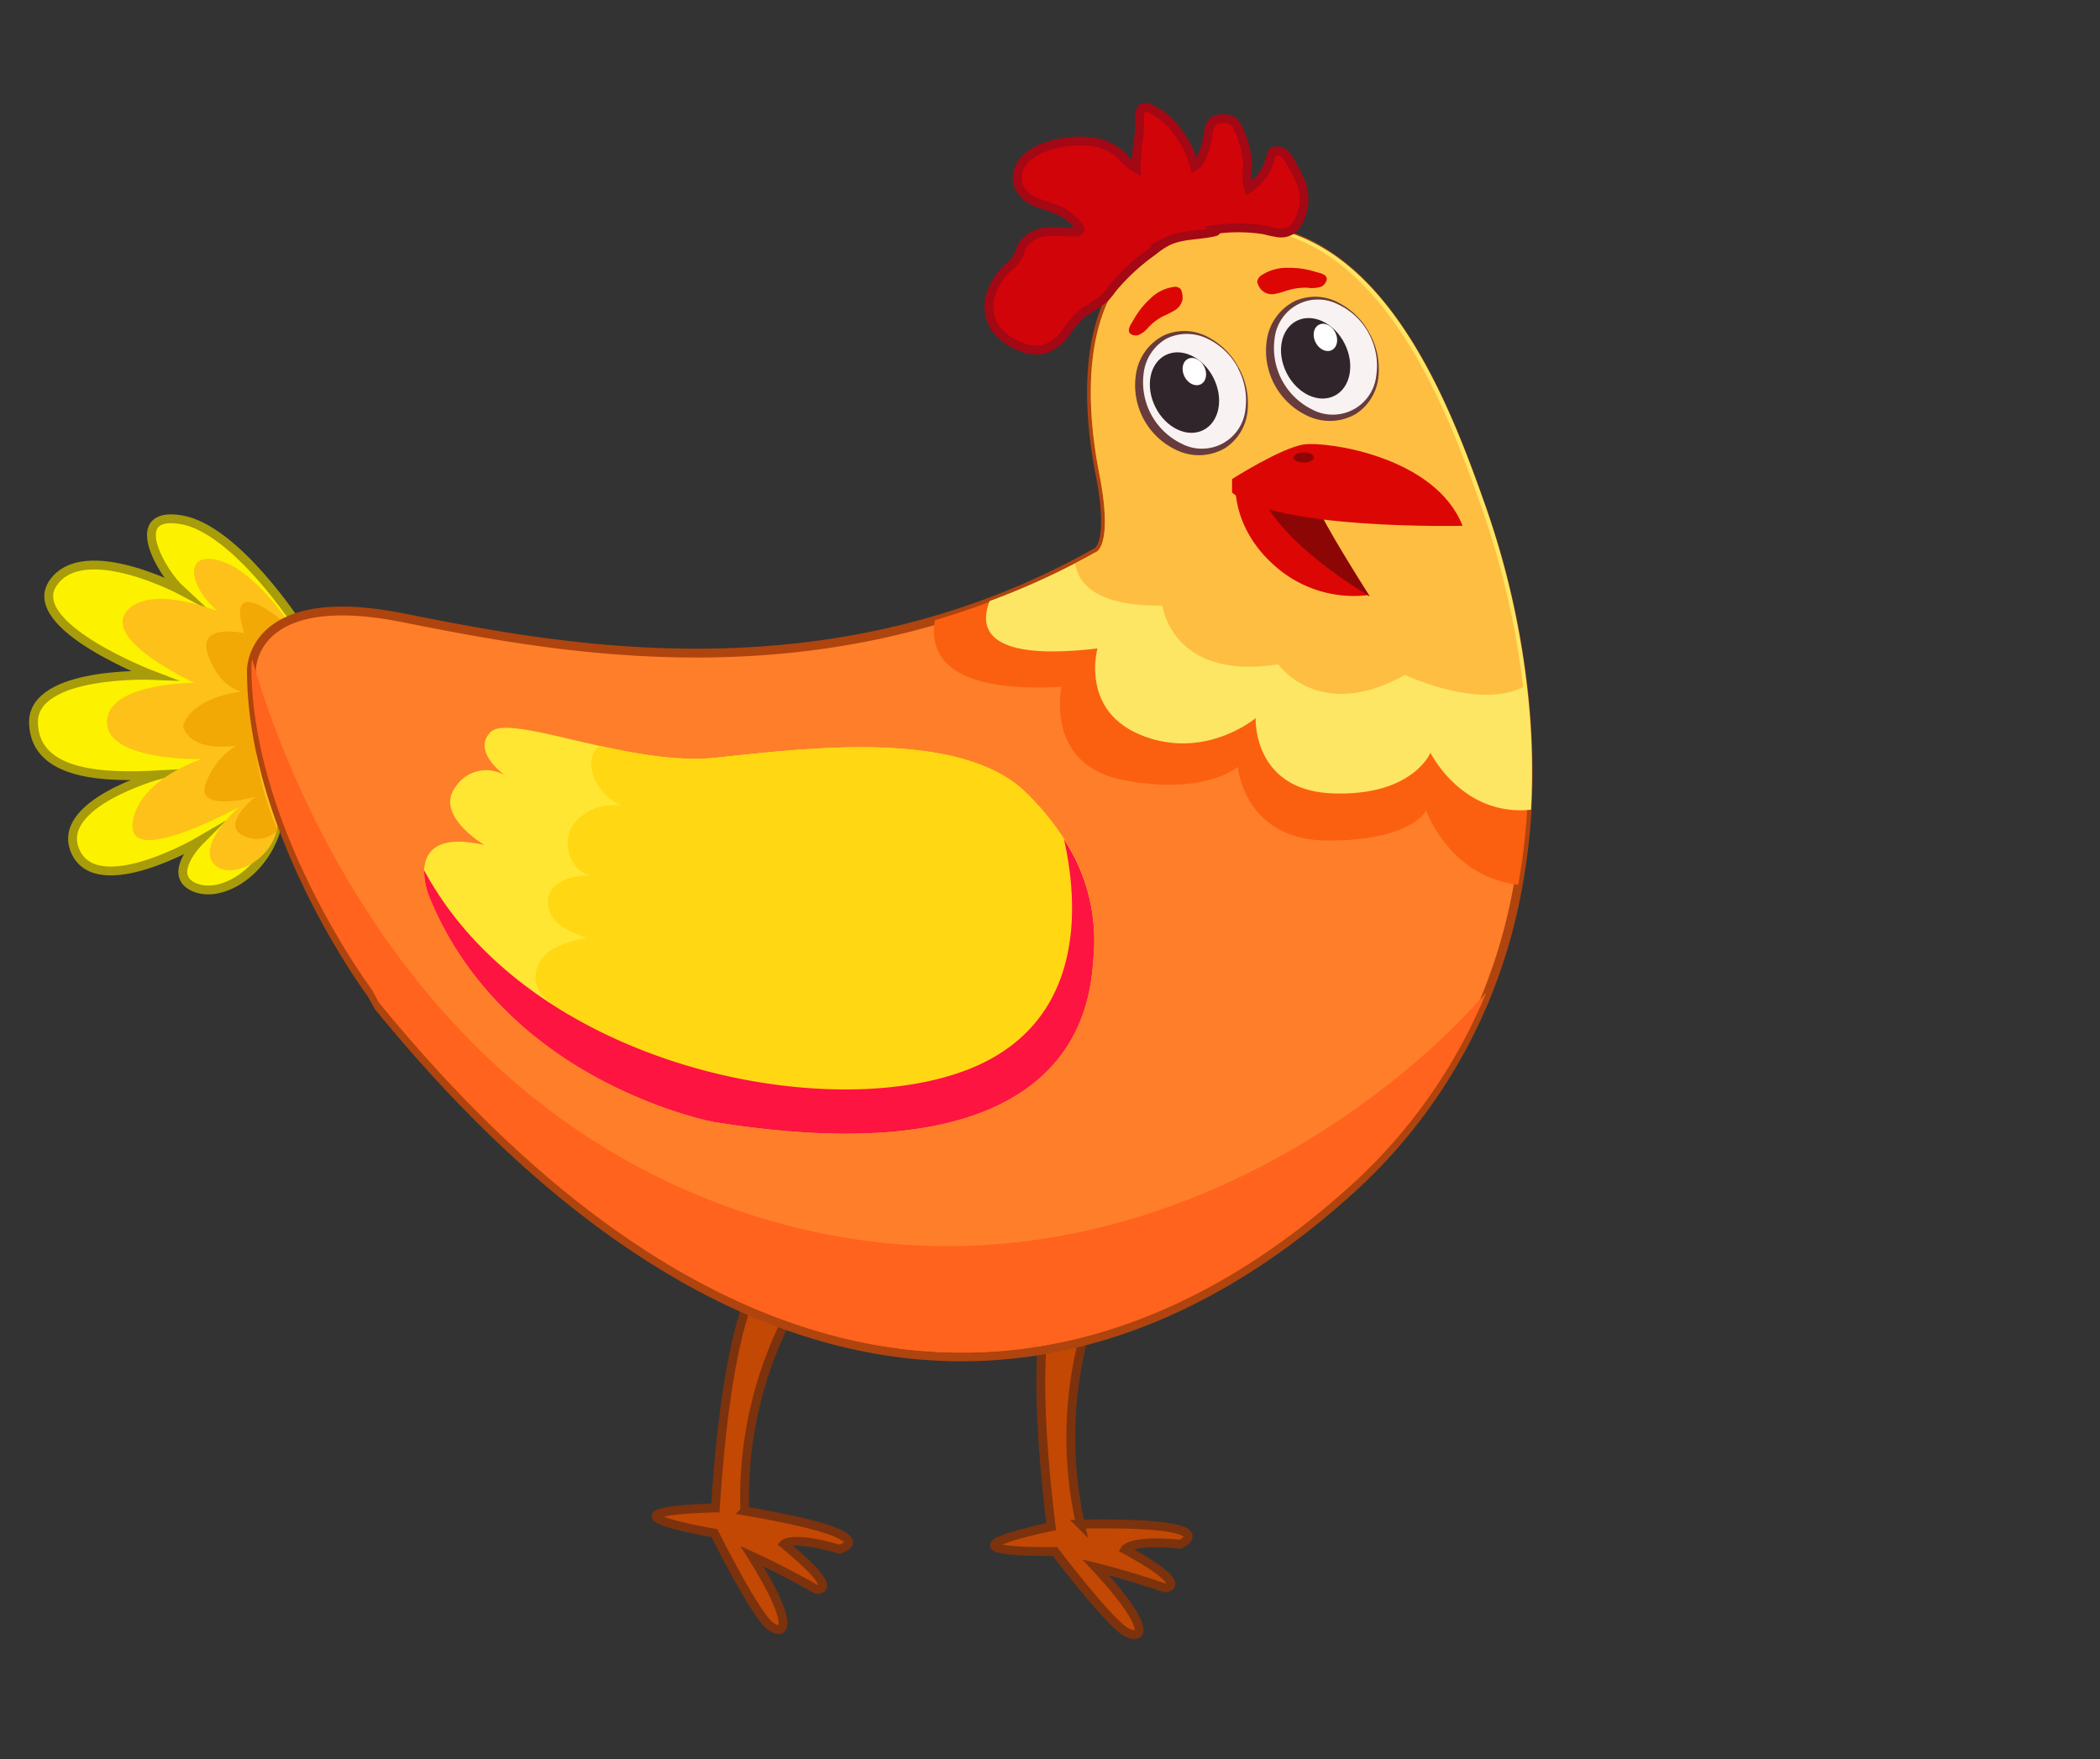 <svg id="Layer_1" data-name="Layer 1" xmlns="http://www.w3.org/2000/svg" viewBox="0 0 237.65 199.06"><rect x="0" y="0" width="237.65" height="199.06" fill="#333333" stroke="none"/><defs><style>.cls-1{fill:#c34804;stroke:#7c320d;}.cls-1,.cls-16,.cls-2,.cls-5{stroke-miterlimit:10;}.cls-2{fill:#fcf200;stroke:#a89c0b;}.cls-3{fill:#fec119;}.cls-4{fill:#f2a905;}.cls-5{fill:#ff7e2a;stroke:#af440e;}.cls-6{fill:#fb6010;}.cls-7{fill:#fde664;}.cls-8{fill:#febe42;}.cls-9{fill:#ff631e;}.cls-10{fill:#dc0604;}.cls-11{fill:#8c0606;}.cls-12{fill:#f9f2f2;}.cls-13{fill:#683c3c;}.cls-14{fill:#30252b;}.cls-15{fill:#fff;}.cls-16{fill:#d10409;stroke:#a30814;}.cls-17{fill:#ffe632;}.cls-18{fill:#ffd713;}.cls-19{fill:#fd1441;}</style></defs><path class="cls-1" d="M86.18,144.51s-3.75,3.06-5.22,26.14c0,0-6.6.11-6.71.91s6.59,1.93,6.59,1.93,4.55,9.09,6.25,10.45,3,.12-2-7.84c0,0,3.29,1.48,7.27,3.75,0,0,3.18.46-3.64-5.11,0,0,.91-1,6.26.57,0,0,6-1.48-10.69-4.32a44.73,44.73,0,0,1,5.8-23.64C96.87,135.3,86.18,144.51,86.18,144.51Z"/><path class="cls-1" d="M119.27,146.1s-3.12,3.71-.31,26.66c0,0-6.45,1.33-6.42,2.13s6.84.68,6.84.68,6.15,8.1,8.07,9.12,2.93-.43-3.46-7.33c0,0,3.52.85,7.85,2.34,0,0,3.21-.14-4.52-4.35,0,0,.7-1.17,6.24-.6,0,0,5.65-2.56-11.29-2.27a44.72,44.72,0,0,1,1.32-24.3C128.07,135.08,119.27,146.1,119.27,146.1Z"/><path class="cls-2" d="M33.9,71S26.74,59.84,20.49,58.81s-2.27,5.91,0,8c0,0-10.91-5.8-14.43-.91S17.31,76.43,17.31,76.43,3.56,75.86,3.79,81.88,12.08,88,18,87.68c0,0-12,3.3-9.43,8.75s14-1.25,14-1.25-3.64,3.64-.8,5.12,7.62-1.14,9.32-5.91S33.9,71,33.9,71Z"/><path class="cls-3" d="M33.11,71.09a2.56,2.56,0,0,0-.16-.24c-.77-1.17-4.31-6.27-8-7.38-4.21-1.25-3.64,2.84-.34,5.69,0,0-7.85-3.19-10.35.11s7.73,8,7.73,8-9.89,0-9.89,4.44,10.69,4.2,10.69,4.2S15.49,88.25,15,93.25s12.05-1.93,12.05-1.93-4.55,4-3,6.25,6.48.11,7.27-3.64S33.11,71.09,33.11,71.09Z"/><path class="cls-4" d="M32.54,70.75s-7.27-6.48-4.89.91c0,0-5.45-1.25-4.09,2.5s3.75,4.09,3.75,4.09-5.45.57-6.59,3.86c0,0,.34,3,6,2.27a8.42,8.42,0,0,0-3.52,4.55c-.79,3,5.68,1.25,5.68,1.25S25,93.25,27.43,94.5a3.24,3.24,0,0,0,4-.57S24.81,80.18,32.54,70.75Z"/><path class="cls-5" d="M172.81,91.86a70.94,70.94,0,0,1-1,8.27,61.88,61.88,0,0,1-3.65,12.68,60.33,60.33,0,0,1-16.14,22.55c-30.52,27.1-69.62,27-109.17-21.43l-.79-1.42S28.45,94.27,28.45,75.86a4.69,4.69,0,0,1,.09-.78c.41-2.18,2.84-8,17-5.18,13.79,2.72,36.32,7.32,60.34.28,1.89-.56,3.79-1.18,5.7-1.89h0a85.41,85.41,0,0,0,10.17-4.53c.74-.39,1.47-.79,2.2-1.2,0,0,2.22-.34.52-9s-3.07-26.59,14.15-27.79S163.64,46,167.73,57.62a94.35,94.35,0,0,1,4.64,20.13A82.26,82.26,0,0,1,172.81,91.86Z"/><path class="cls-6" d="M172.81,91.86a70.94,70.94,0,0,1-1,8.27c-7.84-.94-10.42-8.42-10.42-8.42s-1.53,3.41-11.08,3.41-10.23-8.35-10.23-8.35-3.58,3.24-12.78,1.54-7.16-10.58-7.16-10.58c-13.09.71-15-3.75-14.33-7.55,1.89-.56,3.79-1.18,5.7-1.89h0a85.41,85.41,0,0,0,10.17-4.53c.74-.39,1.47-.79,2.2-1.2,0,0,2.22-.34.52-9s-3.07-26.59,14.15-27.79S163.64,46,167.73,57.62a94.35,94.35,0,0,1,4.64,20.13A82.26,82.26,0,0,1,172.81,91.86Z"/><path class="cls-7" d="M173.26,91.63c-7.82.81-11.38-6.45-11.38-6.45s-2,4.94-11.08,4.6-8.7-8.52-8.7-8.52-5.63,4.77-12.78,2-5.12-9.88-5.12-9.88c-12.32,1.45-13.49-2.06-12.21-5.36h0a85.23,85.23,0,0,0,10.17-4.53c.73-.38,1.47-.78,2.2-1.19,0,0,2.22-.34.51-9S121.81,26.71,139,25.52s25.06,20.28,29.15,31.87a94.35,94.35,0,0,1,4.64,20.13A81.26,81.26,0,0,1,173.26,91.63Z"/><path class="cls-8" d="M172.37,77.75C167.28,80.32,159,76.37,159,76.37c-9.72,5.46-14.33-1.19-14.33-1.19-12.1,1.87-13.12-6.65-13.12-6.65-7.42.09-9.52-2.43-9.88-4.77.74-.39,1.47-.79,2.2-1.2,0,0,2.22-.34.52-9s-3.07-26.59,14.15-27.79S163.64,46,167.73,57.62A94.35,94.35,0,0,1,172.37,77.75Z"/><path class="cls-9" d="M168.19,112.33a60.41,60.41,0,0,1-16.14,22.55c-30.52,27.1-69.62,27-109.17-21.43L42.09,112S28.45,93.79,28.45,75.38a4.59,4.59,0,0,1,.09-.78C31.77,86,44.83,122.5,81.47,136.24,120.71,151,154.16,128.32,168.19,112.33Z"/><path class="cls-10" d="M139.83,54.32s-.68,5.12,4.32,9.61a13.47,13.47,0,0,0,10.74,3.41L144.71,54.21Z"/><path class="cls-11" d="M142.33,55.4c.42.43,1.45,5.2,12.7,12.11,0,0-5.8-9.12-5.8-10.06S142.33,55.4,142.33,55.4Z"/><path class="cls-10" d="M139.43,54.21s5.63-3.58,8.18-3.92,14.83,1.36,17.9,9.21c0,0-21.14.51-26.08-3.76Z"/><ellipse class="cls-11" cx="147.53" cy="51.77" rx="1.16" ry="0.57"/><ellipse class="cls-12" cx="135.17" cy="44.32" rx="5.64" ry="6.79" transform="translate(-4.89 69.2) rotate(-28.23)"/><path class="cls-13" d="M140.19,41.63a8.31,8.31,0,0,1,1,4.78,5.64,5.64,0,0,1-2.57,4.31,5.84,5.84,0,0,1-5.26.31,8.09,8.09,0,0,1-4.77-8.89,5.87,5.87,0,0,1,3.17-4.21,5.65,5.65,0,0,1,5,.24A8.22,8.22,0,0,1,140.19,41.63Zm-.09,0a7.65,7.65,0,0,0-3.45-3.3,5.26,5.26,0,0,0-4.66,0,5.21,5.21,0,0,0-2.56,3.87,7.72,7.72,0,0,0,4.27,8,4.95,4.95,0,0,0,7.24-3.87A7.65,7.65,0,0,0,140.1,41.68Z"/><ellipse class="cls-14" cx="134.05" cy="44.43" rx="3.68" ry="4.75" transform="translate(-5.68 64.94) rotate(-26.69)"/><ellipse class="cls-15" cx="135.16" cy="42.06" rx="1.25" ry="1.61" transform="translate(-4.49 65.18) rotate(-26.69)"/><ellipse class="cls-12" cx="150" cy="40.44" rx="5.64" ry="6.79" transform="translate(-1.29 75.76) rotate(-28.23)"/><path class="cls-13" d="M155,37.75a8.24,8.24,0,0,1,1,4.78,5.64,5.64,0,0,1-2.56,4.31,5.86,5.86,0,0,1-5.27.31,8.12,8.12,0,0,1-4.77-8.89,5.87,5.87,0,0,1,3.17-4.21,5.65,5.65,0,0,1,5,.25A8.23,8.23,0,0,1,155,37.75Zm-.09,0a7.57,7.57,0,0,0-3.45-3.29,4.94,4.94,0,0,0-7.22,3.89,7.76,7.76,0,0,0,4.27,8,4.95,4.95,0,0,0,7.24-3.87A7.58,7.58,0,0,0,154.93,37.8Z"/><ellipse class="cls-14" cx="148.88" cy="40.56" rx="3.68" ry="4.75" transform="translate(-2.35 71.18) rotate(-26.69)"/><ellipse class="cls-15" cx="149.99" cy="38.19" rx="1.25" ry="1.61" transform="translate(-1.17 71.43) rotate(-26.69)"/><path class="cls-10" d="M130.17,33.8a4.64,4.64,0,0,1,2.65-1.33.87.87,0,0,1,.77.22.91.91,0,0,1,.15.35,2.06,2.06,0,0,1,.07.92,1.9,1.9,0,0,1-.89,1.17,13.11,13.11,0,0,1-1.35.68A6.46,6.46,0,0,0,130,37a3.15,3.15,0,0,1-1.17.92c-.35.11-1,0-1.07-.43s.32-.94.49-1.25A9.66,9.66,0,0,1,130.17,33.8Z"/><path class="cls-10" d="M145.75,30.31a5.12,5.12,0,0,0-3,.85,1,1,0,0,0-.47.71.76.76,0,0,0,.11.36,1.64,1.64,0,0,0,2,1c.52-.09,1-.29,1.53-.43a6.81,6.81,0,0,1,2.05-.24,3.38,3.38,0,0,0,1.55-.12c.35-.16.76-.7.58-1.08s-.88-.49-1.21-.59A9.61,9.61,0,0,0,145.75,30.31Z"/><path class="cls-16" d="M135.18,18.82a1.57,1.57,0,0,0,.72-.84,8.7,8.7,0,0,0,.78-2.54c.1-.69.19-1.51.81-1.84a1.7,1.7,0,0,1,.81-.15,2,2,0,0,1,1.26.29,2.25,2.25,0,0,1,.64,1,10,10,0,0,1,1,4,5.29,5.29,0,0,0,.11,2.57,5.7,5.7,0,0,0,2.49-3.53,1,1,0,0,1,.29-.62.71.71,0,0,1,.32-.1,1.38,1.38,0,0,1,1.07.45,4.21,4.21,0,0,1,.67,1l.46.85a12.36,12.36,0,0,1,.64,1.32,5.36,5.36,0,0,1-.42,4.57,2.33,2.33,0,0,1-.66.77,2.23,2.23,0,0,1-1.52.33,14.28,14.28,0,0,1-1.55-.33,18.83,18.83,0,0,0-5.46-.07c.13.09,0,.26-.2.29-1.76.42-3.67.27-5.3,1.06a9.4,9.4,0,0,0-1.69,1.13,24.14,24.14,0,0,0-4.57,4.22,10.27,10.27,0,0,1-.93,1.14,24.78,24.78,0,0,1-2.36,1.57,13.12,13.12,0,0,0-2.06,2.39A4.8,4.8,0,0,1,118,39.56a4.55,4.55,0,0,1-2.94-.53,5.79,5.79,0,0,1-2.62-2.21,4.62,4.62,0,0,1-.28-3.61,7.29,7.29,0,0,1,2.06-3.05,4.46,4.46,0,0,0,.91-1c.22-.39.3-.85.5-1.25a3.4,3.4,0,0,1,2.71-1.65c1.1-.13,2.21,0,3.31,0,.24,0,.54-.07.57-.31a.47.47,0,0,0-.15-.36,6.42,6.42,0,0,0-2.15-1.72c-.86-.41-1.8-.62-2.68-1a3.6,3.6,0,0,1-2-1.88,3,3,0,0,1,.87-3.07,6.69,6.69,0,0,1,3-1.52A11.09,11.09,0,0,1,123.2,16,6.43,6.43,0,0,1,127,17.66a5.43,5.43,0,0,0,1.59,1.4,20.54,20.54,0,0,1,.29-3.59,18.09,18.09,0,0,0,.08-2.33,1.09,1.09,0,0,1,.29-.87c.33-.26.81-.06,1.17.15a10.13,10.13,0,0,1,1.36.87,7,7,0,0,1,1.08,1.1A11.18,11.18,0,0,1,135.18,18.82Z"/><path class="cls-17" d="M123.75,108.25c-.35,4.44-1,25.4-42.79,18.75a50.59,50.59,0,0,1-20.49-9.76,39.2,39.2,0,0,1-11.91-15.81A8.16,8.16,0,0,1,48,98.49c.08-2,1.35-4.13,6.82-2.86-.28-.17-5.72-3.49-3.22-6.64a4.11,4.11,0,0,1,5.53-1.25c-.55-.42-3.63-2.87-1.62-4.89,1.29-1.29,6.37.24,12.31,1.55,4.29.95,9,1.78,13.1,1.35,9.71-1,27.61-3.41,35.12,3.92A29.76,29.76,0,0,1,120.45,95,20.8,20.8,0,0,1,123.75,108.25Z"/><path class="cls-18" d="M123.75,108.25c-.35,4.44-1,25.4-42.79,18.75a50.59,50.59,0,0,1-20.49-9.76,5.51,5.51,0,0,1,4-2.48c-1.75-.86-3.74-2.06-3.88-4a3.83,3.83,0,0,1,2-3.37,11.5,11.5,0,0,1,3.9-1.25,9.64,9.64,0,0,1-3.17-1.5,3.27,3.27,0,0,1-1.27-3.1C62.53,99.6,65,99,67,99.09c-2.26-.31-3.43-3.33-2.36-5.36s3.64-2.9,5.89-2.53c-2.13-.56-4.54-3.87-3.28-6.13a2.13,2.13,0,0,1,.64-.67c4.29.95,9,1.78,13.1,1.35,9.71-1,27.61-3.41,35.12,3.92A29.76,29.76,0,0,1,120.45,95,20.8,20.8,0,0,1,123.75,108.25Z"/><path class="cls-19" d="M123.75,108.25c-.35,4.44-1,25.4-42.79,18.75,0,0-23.7-4.26-32.4-25.57A8.16,8.16,0,0,1,48,98.49c12.28,22.82,47.6,29.29,63.09,21.87,12-5.75,10.8-18.8,9.32-25.38A20.8,20.8,0,0,1,123.75,108.25Z"/></svg>